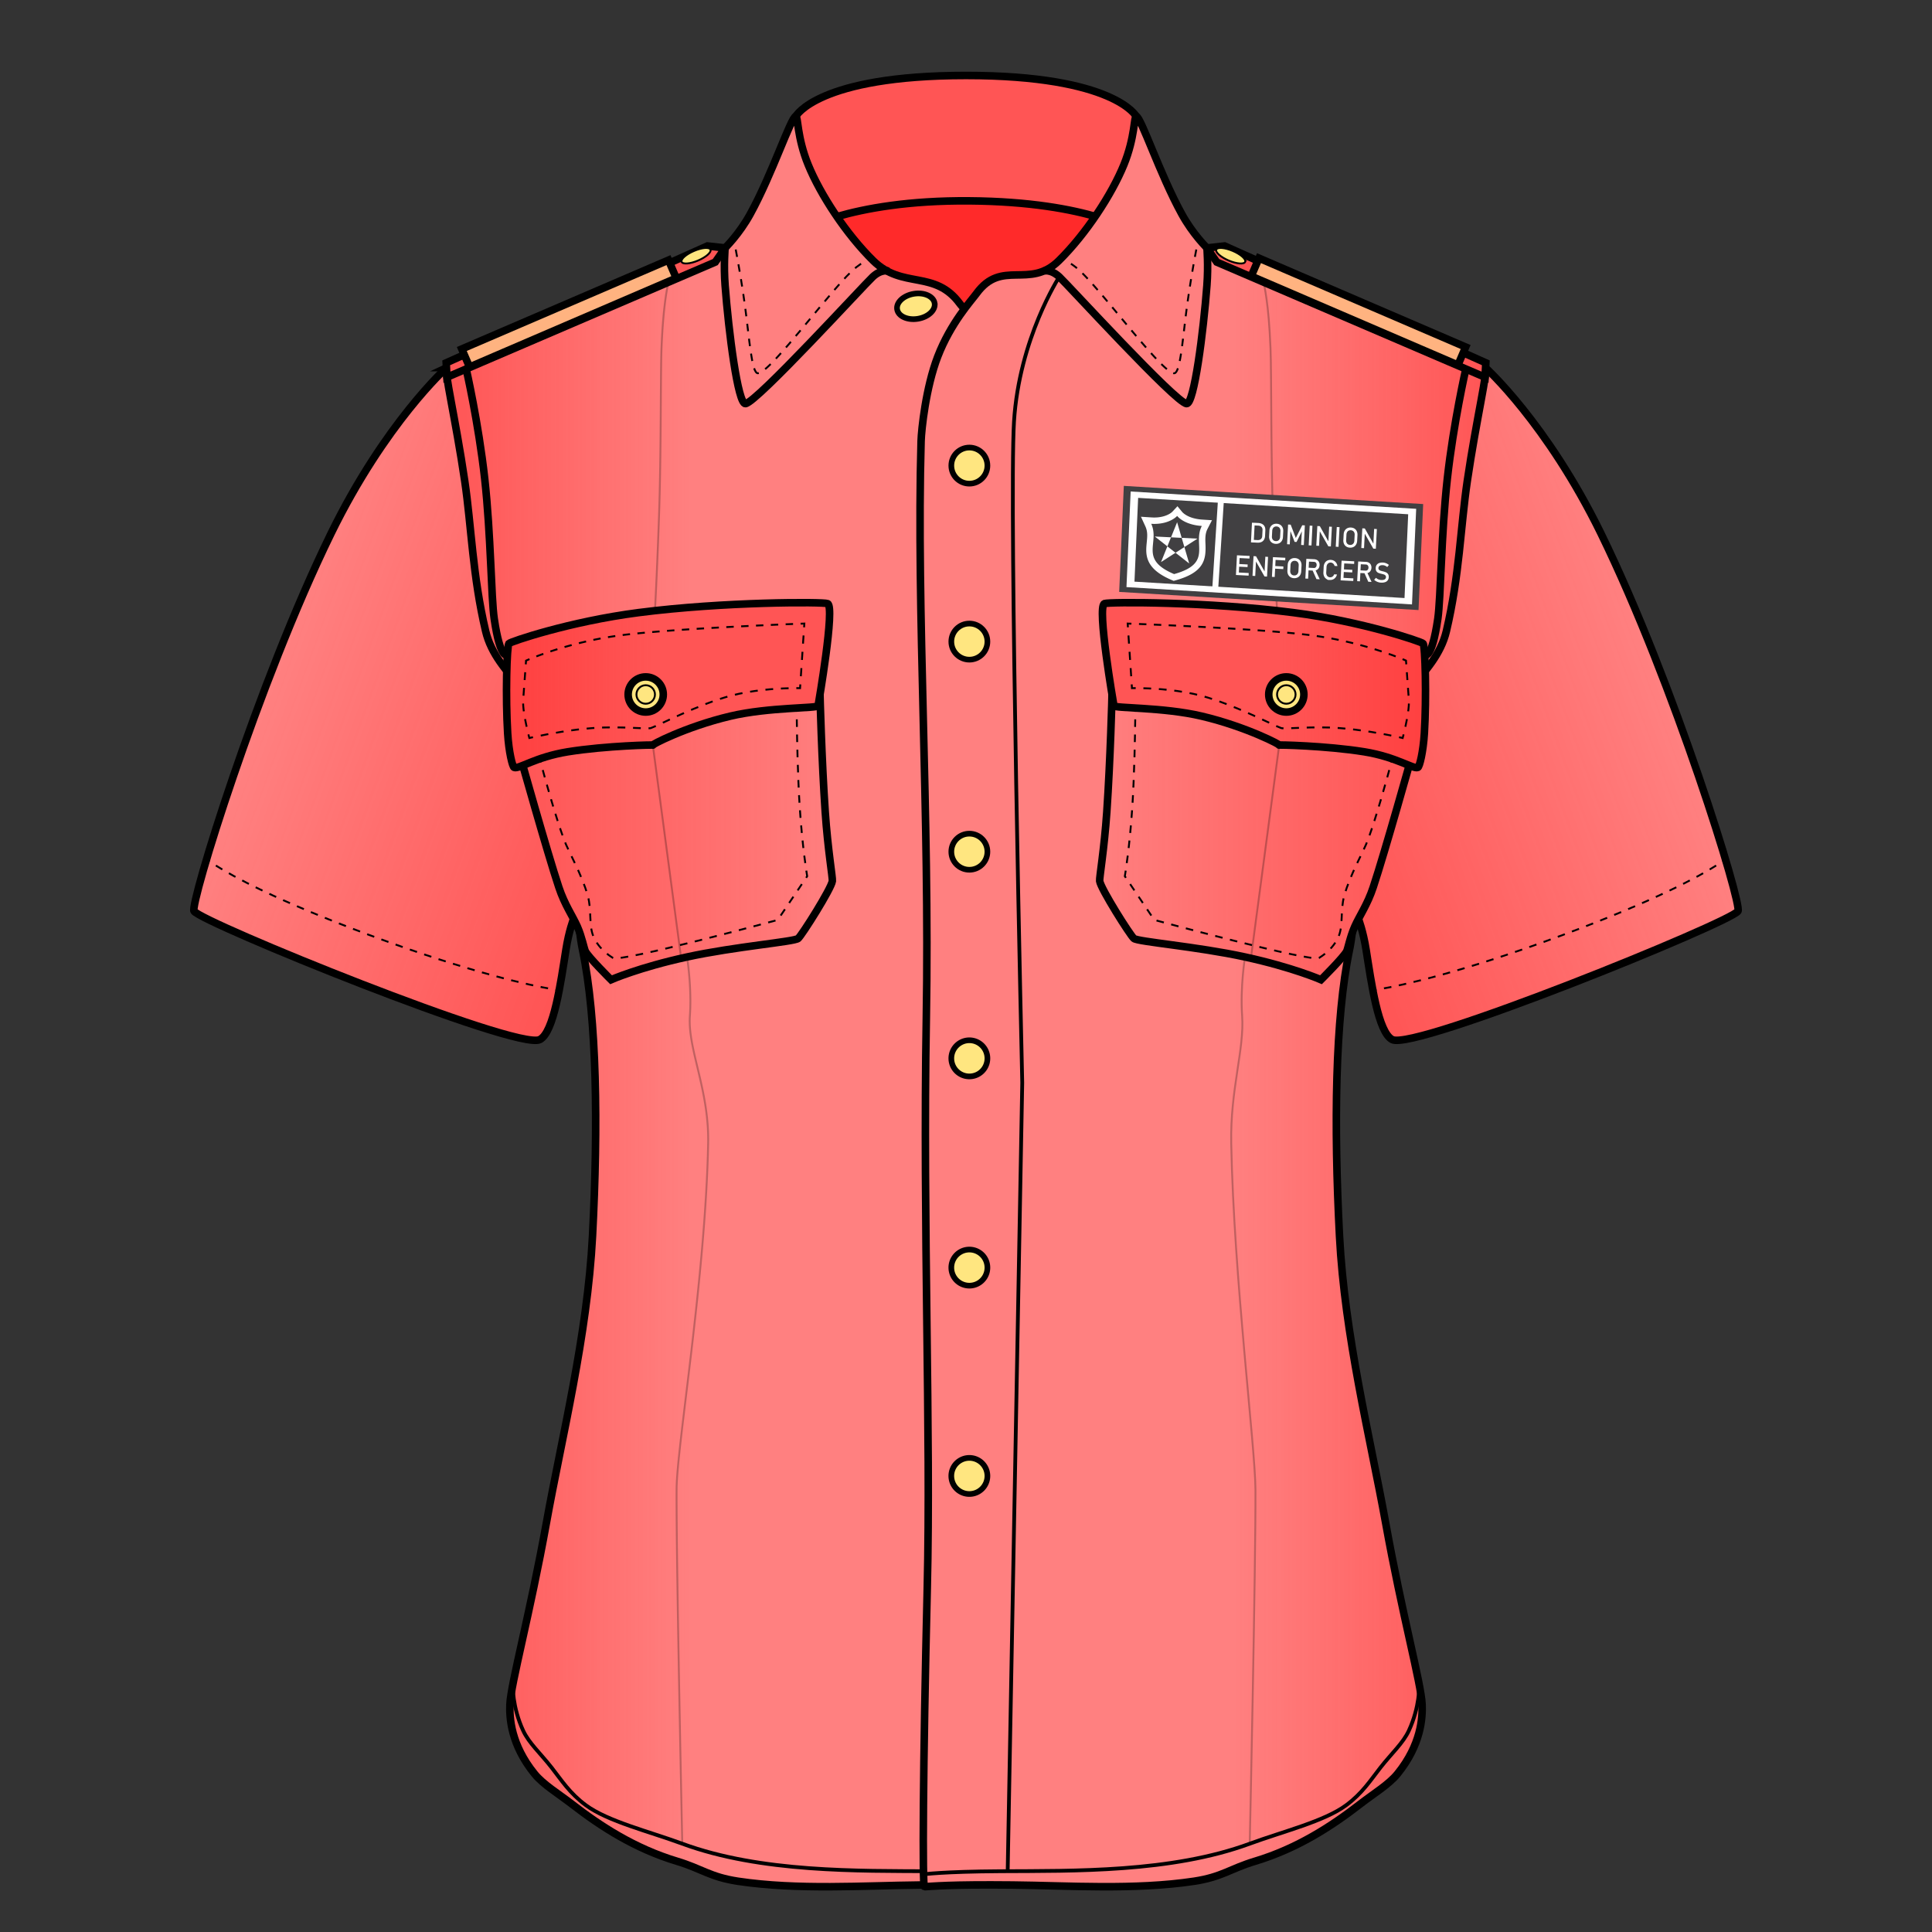<svg xmlns="http://www.w3.org/2000/svg" xmlns:xlink="http://www.w3.org/1999/xlink" viewBox="0 0 256 256">
    <rect x="0" y="0" width="256" height="256" fill="#333333" stroke="none"/>
    <defs>
        <linearGradient id="innoGrad1">
            <stop offset="0" stop-color="#ff2a2a" stop-opacity="0"/>
            <stop offset="1" stop-color="#ff2a2a" stop-opacity=".502"/>
        </linearGradient>
        <linearGradient id="linearGradient957" x1="25.45" x2="71.372" y1="120.717" y2="137.259" gradientUnits="userSpaceOnUse" xlink:href="#innoGrad1"/>
        <linearGradient id="linearGradient982" x1="230.462" x2="183.907" y1="120.174" y2="137.259" gradientUnits="userSpaceOnUse" xlink:href="#innoGrad1"/>
        <linearGradient id="linearGradient1005" x1="91.438" x2="58.889" y1="132.707" y2="132.707" gradientUnits="userSpaceOnUse" xlink:href="#innoGrad1"/>
        <linearGradient id="linearGradient1028" x1="163.717" x2="197.379" y1="132.707" y2="132.707" gradientUnits="userSpaceOnUse" xlink:href="#innoGrad1"/>
        <linearGradient id="linearGradient1059" x1="86.413" x2="67.038" y1="96.76" y2="96.76" gradientUnits="userSpaceOnUse" xlink:href="#innoGrad1"/>
        <linearGradient id="linearGradient1082" x1="111.038" x2="68.493" y1="122.035" y2="122.035" gradientUnits="userSpaceOnUse" xlink:href="#innoGrad1"/>
        <linearGradient id="linearGradient1105" x1="145.206" x2="187.804" y1="110.916" y2="110.916" gradientUnits="userSpaceOnUse" xlink:href="#innoGrad1"/>
        <linearGradient id="linearGradient1128" x1="169.712" x2="189.387" y1="90.794" y2="90.794" gradientUnits="userSpaceOnUse" xlink:href="#innoGrad1"/>
    </defs>
    <g stroke="#000" stroke-miterlimit="10">
        <path fill="#ff2a2a" d="M105.448 25.104h45.108v34.2h-45.108z"/>
        <path fill="#f55" d="M105.448 15.412S108.341 10 128.002 10c19.66 0 22.555 5.412 22.555 5.412v15.481s-5.958-4.153-22.111-4.279c-16.151-.125-22.997 4.279-22.997 4.279V15.412z"/>
    </g>
    <g>
        <path fill="#ff8080" d="M59.191 48.704s-8.156 7.322-15.334 22.005c-9.719 19.882-18.727 49.15-18.147 50.023 1.008 1.511 42.849 18.532 45.811 17.022 1.88-.958 2.77-7.526 3.468-11.919.4-2.523 1.012-4.064 1.012-4.064L65.597 78.783z"/>
        <path fill="url(#linearGradient957)" stroke="#000" stroke-miterlimit="10" d="M59.191 48.704s-8.156 7.322-15.334 22.005c-9.719 19.882-18.727 49.15-18.147 50.023 1.008 1.511 42.849 18.532 45.811 17.022 1.88-.958 2.77-7.526 3.468-11.919.4-2.523 1.012-4.064 1.012-4.064L65.597 78.783z"/>
        <path fill="#ff8080" d="M196.813 48.704s8.155 7.322 15.334 22.005c9.713 19.882 18.727 49.15 18.144 50.023-1.004 1.511-42.845 18.532-45.808 17.022-1.88-.958-2.77-7.526-3.467-11.919-.406-2.523-1.014-4.064-1.014-4.064l10.405-42.988z"/>
        <path fill="url(#linearGradient982)" stroke="#000" stroke-miterlimit="10" d="M196.813 48.704s8.155 7.322 15.334 22.005c9.713 19.882 18.727 49.15 18.144 50.023-1.004 1.511-42.845 18.532-45.808 17.022-1.88-.958-2.77-7.526-3.467-11.919-.406-2.523-1.014-4.064-1.014-4.064l10.405-42.988z"/>
        <path fill="#ff8080" d="M59.191 48.704c2.899-1.383 34.802-13.971 36.438-15.418.535-.474 2.354-2.326 3.776-4.909 2.922-5.306 5.412-12.901 6.043-12.964.299-.03.155 2.798 1.639 6.419 1.615 3.96 5.02 9.172 8.618 12.711 3.901 3.84 8.148 1.129 11.504 5.728.665.911 2.821 2.512 4.542 6.986 1.578 4.098 2.159 9.681 2.203 11.197.635 22.362-.028 49.649.44 76.531.474 27.283.566 54.189 1.07 75.014.573 23.802 1.518 39.668 1.252 39.646-.989-.04-6.45.041-14.908.13-7.296.072-16.097.691-24.041-.503-3.711-.568-4.743-1.648-8.056-2.645-5.623-1.693-10.162-4.656-13.906-7.555-1.832-1.415-3.81-2.597-4.974-4.024-3.146-3.871-3.341-7.458-3.263-9.216.125-2.751 2.636-11.877 4.838-24.075 2.034-11.28 5.417-24.752 6.103-37.949.765-14.73.581-28.866-1.321-37.948-1.383-6.609.017-18.283-2.77-27.124-1.815-5.763-8.641-9.072-10.069-15.104-1.737-7.334-1.883-13.888-2.769-19.886-1.221-8.282-2.799-14.848-2.389-15.042z"/>
        <path fill="url(#linearGradient1005)" stroke="#000" stroke-miterlimit="10" d="M59.191 48.704c2.899-1.383 34.802-13.971 36.438-15.418.535-.474 2.354-2.326 3.776-4.909 2.922-5.306 5.412-12.901 6.043-12.964.299-.03.155 2.798 1.639 6.419 1.615 3.96 5.02 9.172 8.618 12.711 3.901 3.84 8.148 1.129 11.504 5.728.665.911 2.821 2.512 4.542 6.986 1.578 4.098 2.159 9.681 2.203 11.197.635 22.362-.028 49.649.44 76.531.474 27.283.566 54.189 1.07 75.014.573 23.802 1.518 39.668 1.252 39.646-.989-.04-6.45.041-14.908.13-7.296.072-16.097.691-24.041-.503-3.711-.568-4.743-1.648-8.056-2.645-5.623-1.693-10.162-4.656-13.906-7.555-1.832-1.415-3.81-2.597-4.974-4.024-3.146-3.871-3.341-7.458-3.263-9.216.125-2.751 2.636-11.877 4.838-24.075 2.034-11.28 5.417-24.752 6.103-37.949.765-14.73.581-28.866-1.321-37.948-1.383-6.609.017-18.283-2.77-27.124-1.815-5.763-8.641-9.072-10.069-15.104-1.737-7.334-1.883-13.888-2.769-19.886-1.221-8.282-2.799-14.848-2.389-15.042z"/>
        <path fill="none" stroke="#000" stroke-miterlimit="10" stroke-width=".5" d="M136.76 248.639s-5.622-.647-13.377-.692c-9.613-.054-22.576.186-32.977-3.647-4.402-1.623-9.885-2.96-12.775-5.097-2.141-1.583-3.229-3.315-4.527-4.973-1.521-1.941-3.012-3.253-3.78-4.908-1.473-3.175-1.376-6.041-1.376-6.041"/>
        <path fill="#ff8080" d="M196.813 48.704c-2.897-1.383-34.803-13.971-36.438-15.418-.535-.474-2.354-2.326-3.776-4.909-2.922-5.306-5.412-12.901-6.041-12.964-.301-.03-.156 2.798-1.637 6.419-1.619 3.96-5.023 9.172-8.621 12.711-3.902 3.84-7.553-.251-10.908 4.347-.664.912-3.417 3.892-5.14 8.366-1.577 4.098-2.159 9.681-2.203 11.197-.634 22.362 1.16 49.649.692 76.531-.474 27.283.629 54.701.125 75.514-.575 23.805-.643 39.515-.377 39.502.989-.047 3.248-.314 11.705-.226 7.297.072 16.098.691 24.041-.503 3.711-.568 4.747-1.648 8.055-2.645 5.623-1.693 10.166-4.656 13.909-7.555 1.821-1.415 3.809-2.597 4.972-4.024 3.146-3.871 3.342-7.458 3.263-9.216-.124-2.751-2.635-11.877-4.837-24.075-2.043-11.28-5.419-24.752-6.104-37.949-.765-14.73-.58-28.866 1.322-37.948 1.385-6.609-.016-18.283 2.77-27.124 1.814-5.763 8.636-9.072 10.068-15.104 1.738-7.334 1.884-13.888 2.769-19.886 1.223-8.281 2.799-14.847 2.391-15.041z"/>
        <path fill="url(#linearGradient1028)" stroke="#000" stroke-miterlimit="10" d="M196.813 48.704c-2.897-1.383-34.803-13.971-36.438-15.418-.535-.474-2.354-2.326-3.776-4.909-2.922-5.306-5.412-12.901-6.041-12.964-.301-.03-.156 2.798-1.637 6.419-1.619 3.96-5.023 9.172-8.621 12.711-3.902 3.84-7.553-.251-10.908 4.347-.664.912-3.417 3.892-5.14 8.366-1.577 4.098-2.159 9.681-2.203 11.197-.634 22.362 1.16 49.649.692 76.531-.474 27.283.629 54.701.125 75.514-.575 23.805-.643 39.515-.377 39.502.989-.047 3.248-.314 11.705-.226 7.297.072 16.098.691 24.041-.503 3.711-.568 4.747-1.648 8.055-2.645 5.623-1.693 10.166-4.656 13.909-7.555 1.821-1.415 3.809-2.597 4.972-4.024 3.146-3.871 3.342-7.458 3.263-9.216-.124-2.751-2.635-11.877-4.837-24.075-2.043-11.28-5.419-24.752-6.104-37.949-.765-14.73-.58-28.866 1.322-37.948 1.385-6.609-.016-18.283 2.77-27.124 1.814-5.763 8.636-9.072 10.068-15.104 1.738-7.334 1.884-13.888 2.769-19.886 1.223-8.281 2.799-14.847 2.391-15.041z"/>
        <path fill="none" stroke="#000" stroke-miterlimit="10" d="M159.924 32.852s.203 2.267 0 4.964c-.464 6.106-1.691 15.758-2.696 15.67-1.456-.126-15.719-15.74-16.866-16.803-1.146-1.063-2.082-.77-2.082-.77"/>
        <g>
            <g fill="none" stroke="#000" stroke-miterlimit="10" stroke-width=".25">
                <path d="M158.8 31.598l-.097.486"/>
                <path stroke-dasharray=".996,.996" d="M158.516 33.06a150.328 150.328 0 0 0-1.226 7.464c-.598 4.461-.881 8.901-1.698 8.935-1.637.063-10.259-11.895-13.028-14.034a10.864 10.864 0 0 0-1.095-.758"/>
                <path d="M141.026 34.432c-.346-.157-.475-.14-.475-.14"/>
            </g>
        </g>
        <path fill="#f55" stroke="#000" stroke-miterlimit="10" d="M159.924 32.852l2.338-.259 34.616 15.482-.101 1.91-35.548-15.255z"/>
        <path fill="#ff8080" d="M147.351 92.022s-.219 8.645-.695 15.587c-.337 4.907-.997 8.708-.944 9.125.126 1.005 4.027 7.174 4.531 7.615.503.44 8.37 1.07 14.727 2.454 6.355 1.384 10.069 3.017 10.069 3.017s3.023-3.007 3.397-3.773c.184-.372.448-1.874 1.07-3.273.651-1.467 1.674-2.881 2.454-5.222 1.523-4.568 5.216-17.749 5.216-17.749z"/>
        <path fill="url(#linearGradient1105)" stroke="#000" stroke-miterlimit="10" d="M147.351 92.022s-.219 8.645-.695 15.587c-.337 4.907-.997 8.708-.944 9.125.126 1.005 4.027 7.174 4.531 7.615.503.44 8.37 1.07 14.727 2.454 6.355 1.384 10.069 3.017 10.069 3.017s3.023-3.007 3.397-3.773c.184-.372.448-1.874 1.07-3.273.651-1.467 1.674-2.881 2.454-5.222 1.523-4.568 5.216-17.749 5.216-17.749z"/>
        <g>
            <g fill="none" stroke="#000" stroke-miterlimit="10" stroke-width=".25">
                <path d="M150.438 93.819l-.004.497"/>
                <path stroke-dasharray="1.005,1.005" d="M150.424 95.317c-.03 2.417-.119 7.316-.371 11.348-.349 5.59-1.007 9.438-1.007 9.438l3.901 5.792s20.895 5.664 21.839 5.035c.299-.199 1.834-1.098 2.58-2.833.645-1.503.21-3.47.755-5.414.817-2.908 2.555-5.812 3.146-7.425 1.11-3.025 2.413-7.723 2.956-9.736"/>
                <path d="M184.355 101.034l.127-.479"/>
            </g>
        </g>
        <path fill="#f55" d="M146.34 79.981c.556-.243 13.729-.266 25.047 1.194 9.188 1.184 16.983 3.865 17.181 4.092.289.33.459 7.147.168 11.895-.157 2.513-.642 4.444-.863 4.529-.625.254-2.808-1.381-7.107-2.074-5.04-.812-11.674-.947-11.266-.881.407.065-4.284-2.428-10.258-3.84-5.128-1.213-11.58-1.018-11.643-1.383-.063-.372-2.266-13.091-1.259-13.532z"/>
        <path fill="url(#linearGradient1128)" stroke="#000" stroke-miterlimit="10" d="M146.34 79.981c.556-.243 13.729-.266 25.047 1.194 9.188 1.184 16.983 3.865 17.181 4.092.289.33.459 7.147.168 11.895-.157 2.513-.642 4.444-.863 4.529-.625.254-2.808-1.381-7.107-2.074-5.04-.812-11.674-.947-11.266-.881.407.065-4.284-2.428-10.258-3.84-5.128-1.213-11.58-1.018-11.643-1.383-.063-.372-2.266-13.091-1.259-13.532z"/>
        <g>
            <g fill="none" stroke="#000" stroke-miterlimit="10" stroke-width=".25">
                <path d="M149.919 82.643l-.495-.019.033.499"/>
                <path stroke-dasharray="1.083,1.083" d="M149.528 84.204l.394 5.941"/>
                <path d="M149.957 90.685l.033.499s.178-.004.496-.004"/>
                <path stroke-dasharray="1.026,1.026" d="M151.507 91.195c1.786.05 4.864.251 7.672.994 4.278 1.134 9.503 3.903 10.572 4.281.502.175 4.02-.271 7.678 0 2.925.214 5.93.786 7.439 1.103"/>
                <path d="M185.378 97.682c.311.068.484.109.484.109s.049-.182.123-.481"/>
                <path stroke-dasharray="1.039,1.039" d="M186.221 96.299c.248-1.134.523-2.646.459-3.542-.074-1.043-.217-3.008-.304-4.208"/>
                <path d="M186.339 88.028l-.036-.495s-.157-.072-.455-.195"/>
                <path stroke-dasharray=".984,.984" d="M184.937 86.978a50.738 50.738 0 0 0-11.031-2.78c-6.117-.814-19.706-1.387-23.488-1.536"/>
            </g>
        </g>
        <circle cx="170.443" cy="92.022" r="2.329" fill="#ffe680" stroke="#000" stroke-miterlimit="10"/>
        <circle cx="170.443" cy="92.022" r="1.227" fill="none" stroke="#000" stroke-miterlimit="10" stroke-width=".25"/>
        <path fill="none" stroke="#000" stroke-miterlimit="10" stroke-opacity=".251" stroke-width=".25" d="M169.499 98.735l-3.75 28.243M167.48 37.69s.623 2.32.868 8.433c.136 3.402.036 13.795.333 22.341.244 7.049.534 12.452.534 12.452M164.969 126.803s-.648 4.009-.378 7.804c.312 4.391-1.592 9.813-1.447 16.909.356 17.896 3.175 40.078 3.21 45.831.048 10.011-.757 46.951-.757 46.951"/>
        <path fill="none" stroke="#000" stroke-miterlimit="10" stroke-width=".5" d="M122.375 248.359s2.489-.368 10.246-.413c9.614-.054 22.576.186 32.976-3.647 4.404-1.623 9.887-2.96 12.776-5.097 2.141-1.583 3.231-3.315 4.53-4.973 1.521-1.941 3.009-3.253 3.776-4.908 1.474-3.175 1.382-6.041 1.382-6.041"/>
        <path fill="none" stroke="#000" stroke-miterlimit="10" d="M194.231 48.892s-1.628 7.1-2.454 14.538c-.825 7.432-.855 15.763-1.258 18.563-.821 5.603-1.753 4.772-1.753 4.772"/>
        <g>
            <g fill="none" stroke="#000" stroke-miterlimit="10" stroke-width=".25">
                <path d="M228.627 113.84s-.12.1-.397.295"/>
                <path stroke-dasharray="1.002,1.002" d="M227.398 114.688c-2.259 1.432-8.018 4.63-20.371 9.221-13.688 5.084-21.517 6.696-24.128 7.14"/>
                <path d="M182.399 131.131c-.329.051-.491.069-.491.069"/>
            </g>
        </g>
        <path fill="none" stroke="#000" stroke-miterlimit="10" d="M96.08 32.852s-.204 2.267 0 4.964c.464 6.106 1.691 15.758 2.696 15.67 1.447-.126 15.719-15.74 16.867-16.803 1.146-1.063 2.082-.77 2.082-.77"/>
        <g>
            <g fill="none" stroke="#000" stroke-miterlimit="10" stroke-width=".25">
                <path d="M97.203 31.598l.097.486"/>
                <path stroke-dasharray=".996,.996" d="M97.488 33.06c.317 1.679.837 4.575 1.225 7.464.598 4.461.881 8.901 1.7 8.935 1.637.063 10.257-11.895 13.026-14.034.452-.349.812-.591 1.095-.759"/>
                <path d="M114.977 34.432c.346-.157.475-.14.475-.14"/>
            </g>
        </g>
        <path fill="#f55" stroke="#000" stroke-miterlimit="10" d="M96.08 32.852l-2.339-.259-34.616 15.482.097 1.91L94.775 34.73z"/>
        <path fill="#ff8080" d="M108.653 92.022s.218 8.645.695 15.587c.336 4.907.996 8.708.944 9.125-.126 1.005-4.025 7.174-4.532 7.615-.503.44-8.37 1.07-14.724 2.454-6.358 1.384-10.07 3.017-10.07 3.017s-3.024-3.007-3.399-3.773c-.183-.372-.449-1.874-1.065-3.273-.657-1.467-1.678-2.881-2.458-5.222-1.523-4.568-5.225-17.749-5.225-17.749z"/>
        <path fill="url(#linearGradient1082)" stroke="#000" stroke-miterlimit="10" d="M108.653 92.022s.218 8.645.695 15.587c.336 4.907.996 8.708.944 9.125-.126 1.005-4.025 7.174-4.532 7.615-.503.44-8.37 1.07-14.724 2.454-6.358 1.384-10.07 3.017-10.07 3.017s-3.024-3.007-3.399-3.773c-.183-.372-.449-1.874-1.065-3.273-.657-1.467-1.678-2.881-2.458-5.222-1.523-4.568-5.225-17.749-5.225-17.749z"/>
        <g>
            <g fill="none" stroke="#000" stroke-miterlimit="10" stroke-width=".25">
                <path d="M105.566 93.819l.003.497"/>
                <path stroke-dasharray="1.005,1.005" d="M105.58 95.317c.03 2.417.118 7.316.37 11.348.349 5.59 1.006 9.438 1.006 9.438l-3.902 5.792s-20.894 5.664-21.837 5.035c-.299-.199-1.836-1.098-2.58-2.833-.646-1.503-.21-3.47-.755-5.414-.818-2.908-2.552-5.812-3.146-7.425-1.111-3.025-2.414-7.723-2.957-9.736"/>
                <path d="M71.647 101.034l-.127-.479"/>
            </g>
        </g>
        <path fill="#f55" d="M109.666 79.981c-.558-.243-13.731-.266-25.05 1.194-9.188 1.184-16.983 3.865-17.181 4.092-.288.33-.458 7.147-.167 11.895.153 2.513.641 4.444.859 4.529.63.254 2.806-1.381 7.112-2.074 5.041-.812 11.673-.947 11.265-.881-.407.065 4.285-2.428 10.258-3.84 5.128-1.213 11.581-1.018 11.643-1.383.061-.372 2.265-13.091 1.261-13.532z"/>
        <path fill="url(#linearGradient1059)" stroke="#000" stroke-miterlimit="10" d="M109.666 79.981c-.558-.243-13.731-.266-25.05 1.194-9.188 1.184-16.983 3.865-17.181 4.092-.288.33-.458 7.147-.167 11.895.153 2.513.641 4.444.859 4.529.63.254 2.806-1.381 7.112-2.074 5.041-.812 11.673-.947 11.265-.881-.407.065 4.285-2.428 10.258-3.84 5.128-1.213 11.581-1.018 11.643-1.383.061-.372 2.265-13.091 1.261-13.532z"/>
        <g>
            <g fill="none" stroke="#000" stroke-miterlimit="10" stroke-width=".25">
                <path d="M106.083 82.643l.496-.019-.033.499"/>
                <path stroke-dasharray="1.083,1.083" d="M106.475 84.204l-.393 5.941"/>
                <path d="M106.046 90.685l-.033.499s-.178-.004-.496-.004"/>
                <path stroke-dasharray="1.026,1.026" d="M104.496 91.195c-1.785.05-4.861.251-7.671.994-4.279 1.134-9.503 3.903-10.573 4.281-.502.175-4.02-.271-7.678 0-2.924.214-5.929.786-7.438 1.103"/>
                <path d="M70.625 97.682a31.69 31.69 0 0 0-.484.109s-.049-.182-.123-.481"/>
                <path stroke-dasharray="1.039,1.039" d="M69.782 96.299c-.249-1.134-.524-2.646-.459-3.542.075-1.043.219-3.008.307-4.208"/>
                <path d="M69.668 88.028l.036-.495s.158-.072.456-.195"/>
                <path stroke-dasharray=".984,.984" d="M71.07 86.978a50.668 50.668 0 0 1 11.028-2.78c6.117-.814 19.706-1.387 23.487-1.536"/>
            </g>
        </g>
        <circle cx="85.56" cy="92.022" r="2.329" fill="#ffe680" stroke="#000" stroke-miterlimit="10"/>
        <circle cx="85.559" cy="92.022" r="1.227" fill="none" stroke="#000" stroke-miterlimit="10" stroke-width=".25"/>
        <path fill="none" stroke="#000" stroke-miterlimit="10" stroke-opacity=".251" stroke-width=".25" d="M86.503 98.735l3.751 28.243M88.521 37.69s-.623 2.32-.867 8.433c-.134 3.402-.037 13.795-.333 22.341a721.923 721.923 0 0 1-.535 12.452M91.037 126.803s.646 4.009.376 7.804c-.313 4.391 2.564 9.813 2.421 16.909-.364 17.896-4.156 40.078-4.183 45.831-.048 10.011.755 46.951.755 46.951"/>
        <path fill="none" stroke="#000" stroke-miterlimit="10" d="M61.771 48.892s1.628 7.1 2.455 14.538c.825 7.432.848 15.763 1.261 18.563.821 5.603 1.754 4.772 1.754 4.772"/>
        <g>
            <g fill="none" stroke="#000" stroke-miterlimit="10" stroke-width=".25">
                <path d="M27.375 113.84s.12.1.397.295"/>
                <path stroke-dasharray="1.002,1.002" d="M28.604 114.688c2.258 1.433 8.017 4.63 20.373 9.221 13.688 5.084 21.516 6.696 24.128 7.14"/>
                <path d="M73.604 131.131c.328.051.491.069.491.069"/>
            </g>
        </g>
        <ellipse cx="92.218" cy="33.885" fill="#ffe680" stroke="#000" stroke-miterlimit="10" stroke-width=".25" rx="2.077" ry=".692" transform="scale(-1) rotate(-23.037 -166.28 452.55)"/>
        <path fill="#ffe680" stroke="#000" stroke-miterlimit="10" stroke-width=".25" d="M164.992 34.698c-.15.352-1.127.273-2.191-.176-1.047-.449-1.781-1.098-1.639-1.45.156-.352 1.133-.273 2.189.175 1.055.45 1.788 1.099 1.641 1.451z"/>
        <path fill="none" stroke="#000" stroke-miterlimit="10" stroke-width=".5" d="M140.361 36.684s-5.313 8.16-5.999 19.172c-.686 11.012 1.091 87.615 1.091 87.615l-1.93 104.472"/>
        <path fill="#ffe680" stroke="#000" stroke-miterlimit="10" stroke-width=".75" d="M123.843 40.172c.148.917-.841 1.842-2.213 2.069-1.372.227-2.606-.331-2.757-1.249-.151-.911.838-1.835 2.21-2.062 1.372-.227 2.605.331 2.76 1.242z"/>
        <circle cx="128.446" cy="61.695" r="2.391" fill="#ffe680" stroke="#000" stroke-miterlimit="10" stroke-width=".75"/>
        <circle cx="128.446" cy="85.016" r="2.391" fill="#ffe680" stroke="#000" stroke-miterlimit="10" stroke-width=".75"/>
        <circle cx="128.446" cy="112.856" r="2.391" fill="#ffe680" stroke="#000" stroke-miterlimit="10" stroke-width=".75"/>
        <path fill="#ffe680" stroke="#000" stroke-miterlimit="10" stroke-width=".75" d="M130.837 140.24a2.39 2.39 0 1 1-4.782 0 2.397 2.397 0 0 1 2.392-2.398 2.395 2.395 0 0 1 2.39 2.398zM130.837 167.966a2.39 2.39 0 1 1-4.782 0 2.39 2.39 0 0 1 2.392-2.392 2.388 2.388 0 0 1 2.39 2.392zM130.837 195.571a2.392 2.392 0 0 1-2.39 2.392 2.392 2.392 0 1 1 2.39-2.392z"/>
        <path fill="#ffb380" stroke="#000" stroke-miterlimit="10" stroke-width="1" d="M61.19 46.242l27.389-11.776 1.027 2.389-27.39 11.776z"/>
        <path fill="#ffb380" stroke="#000" stroke-miterlimit="10" d="M194.205 45.983l-27.384-11.775-1.027 2.388 27.392 11.773z"/>
    </g>
    <g stroke-width=".929">
        <g stroke-miterlimit="10">
            <path fill="#414042" stroke="#414042" d="M146.75 63.486h35v15.715h-35z" transform="matrix(-1.104 -.067 .037 -.844 347.13 143.828)"/>
            <path fill="none" stroke="#fff" d="M147.597 64.301h33.341v14.081h-33.341z" transform="matrix(-1.104 -.067 .037 -.844 347.169 143.825)"/>
        </g>
        <path fill="#fff" d="M155.98 68.364c.39.475 1.427 1.209 3.267 1.328-1.27 2.466 1.517 4.934-3.672 6.378-4.715-1.996-1.855-4.097-3.031-6.664.326.02.629.016.91-.008 1.366-.116 2.202-.686 2.525-1.034m.04-1.286l-.66.71c-.225.241-.893.675-1.976.767a5.367 5.367 0 0 1-.787.007l-1.413-.09.59 1.288c.317.692.252 1.347.177 2.107-.152 1.535-.341 3.445 3.295 4.985l.273.115.286-.08c3.773-1.05 4.01-2.778 3.929-4.765-.03-.723-.059-1.405.27-2.041l.593-1.15-1.291-.083c-1.877-.122-2.592-.93-2.668-1.02z"/>
        <path fill="#fff" fill-rule="evenodd" d="M155.974 69.196l-2.131 5.28 4.827-3.102-5.654-.285 4.558 3.577z"/>
        <path fill="none" stroke="#fff" stroke-width=".731" d="M154.053 63.152l-.71 11.019" transform="matrix(1.076 0 0 1.076 -3.992 -1.502)"/>
        <path fill="#fff" d="M165.893 69.259l.364.019-.134 2.608-.363-.019c.052-1.043.08-1.565.133-2.608zm.132 2.272c.237.012.358.02.594.031.192.01.344-.034.454-.128.11-.095.17-.232.179-.414l.039-.767c.009-.183-.037-.327-.137-.432-.1-.105-.248-.164-.44-.174l-.592-.03c.007-.139.01-.21.02-.349l.582.03c.208.011.38.059.526.139a.76.76 0 0 1 .322.334c.07.143.1.316.092.514l-.037.737c-.01.197-.062.366-.146.502a.749.749 0 0 1-.352.302c-.152.065-.334.09-.542.08l-.581-.03c.007-.137.014-.206.02-.345zM168.555 71.918a.829.829 0 0 1-.301-.355 1.073 1.073 0 0 1-.09-.51c.013-.295.026-.444.04-.738.008-.192.054-.358.138-.5a.816.816 0 0 1 .34-.323.949.949 0 0 1 .488-.093.94.94 0 0 1 .477.143.826.826 0 0 1 .302.354c.068.15.098.32.088.512l-.038.74a1.07 1.07 0 0 1-.14.5.807.807 0 0 1-.338.321.951.951 0 0 1-.488.093.96.96 0 0 1-.478-.144zm.785-.273a.496.496 0 0 0 .2-.199.662.662 0 0 0 .084-.306l.04-.764a.673.673 0 0 0-.051-.314.49.49 0 0 0-.181-.216.541.541 0 0 0-.28-.087.553.553 0 0 0-.289.057.487.487 0 0 0-.2.196.687.687 0 0 0-.086.308l-.041.765a.68.68 0 0 0 .051.312c.041.092.103.164.185.218.077.052.173.08.28.086a.535.535 0 0 0 .288-.056zM172.555 69.598c.137.008.205.01.343.017l-.135 2.61-.357-.018.1-1.953.01.114c-.287.578-.428.868-.717 1.446l-.258-.013c-.226-.59-.337-.884-.566-1.473.011-.06.015-.092.025-.151l-.1 1.953-.357-.019.134-2.607c.138.007.208.008.345.016.272.704.405 1.057.677 1.762l.856-1.684zM173.774 72.278l-.367-.019.135-2.61.363.02c-.053 1.044-.077 1.566-.13 2.609zM174.555 69.7c.132.007.2.011.332.02.469.832.702 1.248 1.17 2.081l-.046.044c.043-.826.068-1.238.111-2.063l.36.018-.137 2.609-.333-.019-1.171-2.052c.02-.017.025-.027.045-.046l-.106 2.036-.363-.02c.052-1.045.083-1.566.138-2.608zM177.36 72.461c-.147-.008-.218-.013-.365-.02.053-1.044.078-1.564.134-2.608.147.008.22.01.367.017-.055 1.045-.083 1.567-.136 2.611zM178.393 72.422a.823.823 0 0 1-.305-.356 1.063 1.063 0 0 1-.088-.51c.015-.296.026-.444.041-.74.009-.191.055-.36.138-.5a.803.803 0 0 1 .337-.32.958.958 0 0 1 .49-.095c.181.01.34.056.474.142a.807.807 0 0 1 .303.355c.068.15.099.32.088.511l-.04.74c-.01.19-.056.358-.14.5a.804.804 0 0 1-.338.323.953.953 0 0 1-.488.093.93.93 0 0 1-.472-.143zm.783-.276a.481.481 0 0 0 .2-.197.666.666 0 0 0 .083-.307l.04-.765a.656.656 0 0 0-.05-.313.495.495 0 0 0-.183-.217.55.55 0 0 0-.279-.086.545.545 0 0 0-.29.057.471.471 0 0 0-.198.196.702.702 0 0 0-.087.308l-.04.764a.696.696 0 0 0 .053.313c.04.092.098.166.179.218a.55.55 0 0 0 .278.088.532.532 0 0 0 .294-.06zM180.513 70.006l.332.016c.47.833.7 1.25 1.171 2.084-.019.017-.024.026-.043.043.044-.826.063-1.238.107-2.065.145.007.216.012.36.02-.054 1.044-.082 1.564-.135 2.607l-.335-.017c-.47-.82-.702-1.232-1.17-2.053.018-.018.027-.027.047-.044-.044.814-.063 1.221-.105 2.035l-.362-.018c.052-1.042.079-1.565.133-2.608zM163.904 73.578l.366.02-.134 2.61-.367-.019c.052-1.043.082-1.566.135-2.61zm.176.01l1.499.075-.022.349-1.496-.077c.009-.138.01-.207.02-.347zm-.06 1.139l1.304.067c-.008.14-.009.21-.017.348l-1.304-.065c.008-.138.01-.209.017-.35zm-.057 1.124l1.498.077c-.008.14-.008.208-.016.347l-1.499-.076c.008-.14.01-.209.017-.348zM166.1 73.692l.33.017 1.173 2.082-.047.044.109-2.066c.145.007.214.013.358.021l-.134 2.61-.335-.019c-.47-.821-.7-1.23-1.17-2.05.02-.018.026-.028.045-.045-.043.814-.063 1.219-.103 2.034l-.362-.02.136-2.608zM168.673 73.824c.147.008.217.01.365.019l-.133 2.61c-.147-.008-.22-.01-.368-.019.056-1.045.082-1.568.136-2.61zm.179.008l1.462.075c-.008.14-.008.209-.017.348l-1.462-.074c.006-.14.009-.21.017-.349zm-.06 1.162l1.264.066c-.008.14-.008.21-.017.349l-1.263-.067c.008-.14.008-.208.017-.348zM170.982 76.467a.839.839 0 0 1-.306-.356 1.056 1.056 0 0 1-.089-.512c.014-.296.023-.442.038-.737.008-.192.056-.36.14-.501a.823.823 0 0 1 .341-.32.93.93 0 0 1 .483-.094c.184.009.343.057.478.143a.827.827 0 0 1 .303.353c.07.149.1.319.088.51l-.04.742c-.007.19-.053.357-.136.499a.814.814 0 0 1-.337.322.975.975 0 0 1-.49.095.937.937 0 0 1-.473-.144zm.782-.276a.485.485 0 0 0 .197-.196c.05-.087.08-.191.087-.307.016-.306.023-.458.037-.764a.654.654 0 0 0-.052-.313.472.472 0 0 0-.177-.215.56.56 0 0 0-.284-.088.537.537 0 0 0-.283.057.493.493 0 0 0-.205.197.684.684 0 0 0-.082.306c-.015.306-.026.46-.04.766a.658.658 0 0 0 .053.31c.04.093.1.168.18.22a.54.54 0 0 0 .28.085.554.554 0 0 0 .289-.058zM173.096 74.047l.368.019-.133 2.613-.364-.02c.054-1.044.076-1.567.129-2.612zm.102 1.169c.357.017.538.026.893.045a.337.337 0 0 0 .186-.04.335.335 0 0 0 .13-.137.473.473 0 0 0 .054-.21.474.474 0 0 0-.035-.215.33.33 0 0 0-.115-.149.346.346 0 0 0-.185-.06l-.887-.044c.009-.14.009-.21.016-.35l.878.044a.848.848 0 0 1 .396.113c.111.068.193.161.25.279a.81.81 0 0 1 .073.4.822.822 0 0 1-.115.392.645.645 0 0 1-.282.25.803.803 0 0 1-.398.073l-.878-.044c.011-.14.013-.209.018-.347zm.7.304c.146-.026.221-.038.37-.063.241.52.36.781.603 1.301l-.433-.023c-.215-.486-.326-.73-.54-1.215zM175.946 76.839s-.068-.043-.2-.131a.817.817 0 0 1-.3-.358 1.105 1.105 0 0 1-.088-.517l.035-.715a1.12 1.12 0 0 1 .139-.506.807.807 0 0 1 .335-.326.939.939 0 0 1 .485-.097c.15.008.285.046.408.117.124.07.227.166.304.286.078.121.128.26.15.416l-.377-.017a.59.59 0 0 0-.28-.383.517.517 0 0 0-.505-.001.51.51 0 0 0-.198.207.73.73 0 0 0-.085.32c-.013.287-.022.43-.037.716a.727.727 0 0 0 .052.327.495.495 0 0 0 .453.318.544.544 0 0 0 .228-.039.53.53 0 0 0 .188-.134c.058-.06.1-.134.126-.22l.377.018c-.039.152-.1.286-.192.398a.864.864 0 0 1-.33.257.914.914 0 0 1-.418.075l-.27-.011zM177.768 74.29l.367.017-.133 2.61-.366-.018c.054-1.044.078-1.565.132-2.61zm.177.007l1.5.079c-.01.139-.01.208-.016.348l-1.5-.078.016-.349zm-.055 1.141c.52.028.784.04 1.305.067-.009.14-.011.209-.018.348l-1.304-.068c.006-.141.008-.207.017-.347zm-.06 1.122l1.498.076c-.007.14-.006.208-.015.348l-1.498-.076c.005-.14.008-.21.016-.348zM179.968 74.397l.364.018-.133 2.613c-.148-.008-.22-.01-.367-.019.053-1.044.083-1.567.136-2.612zm.098 1.17l.89.045a.355.355 0 0 0 .188-.04c.057-.032.1-.076.132-.137a.479.479 0 0 0 .053-.21.466.466 0 0 0-.034-.215.333.333 0 0 0-.298-.21l-.89-.044c.008-.14.01-.21.019-.348l.877.044a.811.811 0 0 1 .393.113.648.648 0 0 1 .251.28.822.822 0 0 1 .075.399.82.82 0 0 1-.118.393.638.638 0 0 1-.28.249.803.803 0 0 1-.398.074l-.878-.044.018-.35zm.7.302l.367-.063.604 1.3-.433-.022c-.216-.485-.324-.727-.538-1.215zM182.825 77.192l-.169-.045a1.404 1.404 0 0 1-.573-.318l.243-.268c.095.09.199.162.318.21.118.05.246.08.387.086.19.009.333-.02.443-.084a.341.341 0 0 0 .172-.29l.003-.001a.307.307 0 0 0-.063-.219.425.425 0 0 0-.177-.128 2.19 2.19 0 0 0-.288-.086c-.005 0-.003-.002-.008-.001a.025.025 0 0 1-.014-.004c-.013-.002-.015-.003-.025-.006a2.746 2.746 0 0 1-.42-.123.608.608 0 0 1-.27-.222c-.074-.104-.105-.246-.097-.43v-.003a.75.75 0 0 1 .13-.407.683.683 0 0 1 .332-.246c.143-.053.312-.075.508-.065.093.004.182.02.27.045.09.025.177.06.264.104.084.045.166.1.25.165-.091.112-.134.168-.224.28a1.16 1.16 0 0 0-.285-.178.836.836 0 0 0-.295-.07c-.178-.009-.32.02-.422.085a.35.35 0 0 0-.165.297c-.005.089.02.16.067.216a.47.47 0 0 0 .185.123c.074.027.178.058.315.091.005 0 .008.003.012.004.005 0 .01.001.014.003.006.002.013.005.02.006.01.002.015 0 .021.002.155.037.287.087.392.136.104.049.185.125.252.227.067.103.095.24.087.411v.004a.743.743 0 0 1-.136.403.692.692 0 0 1-.337.24 1.342 1.342 0 0 1-.521.065l-.197-.01z"/>
    </g>
</svg>
